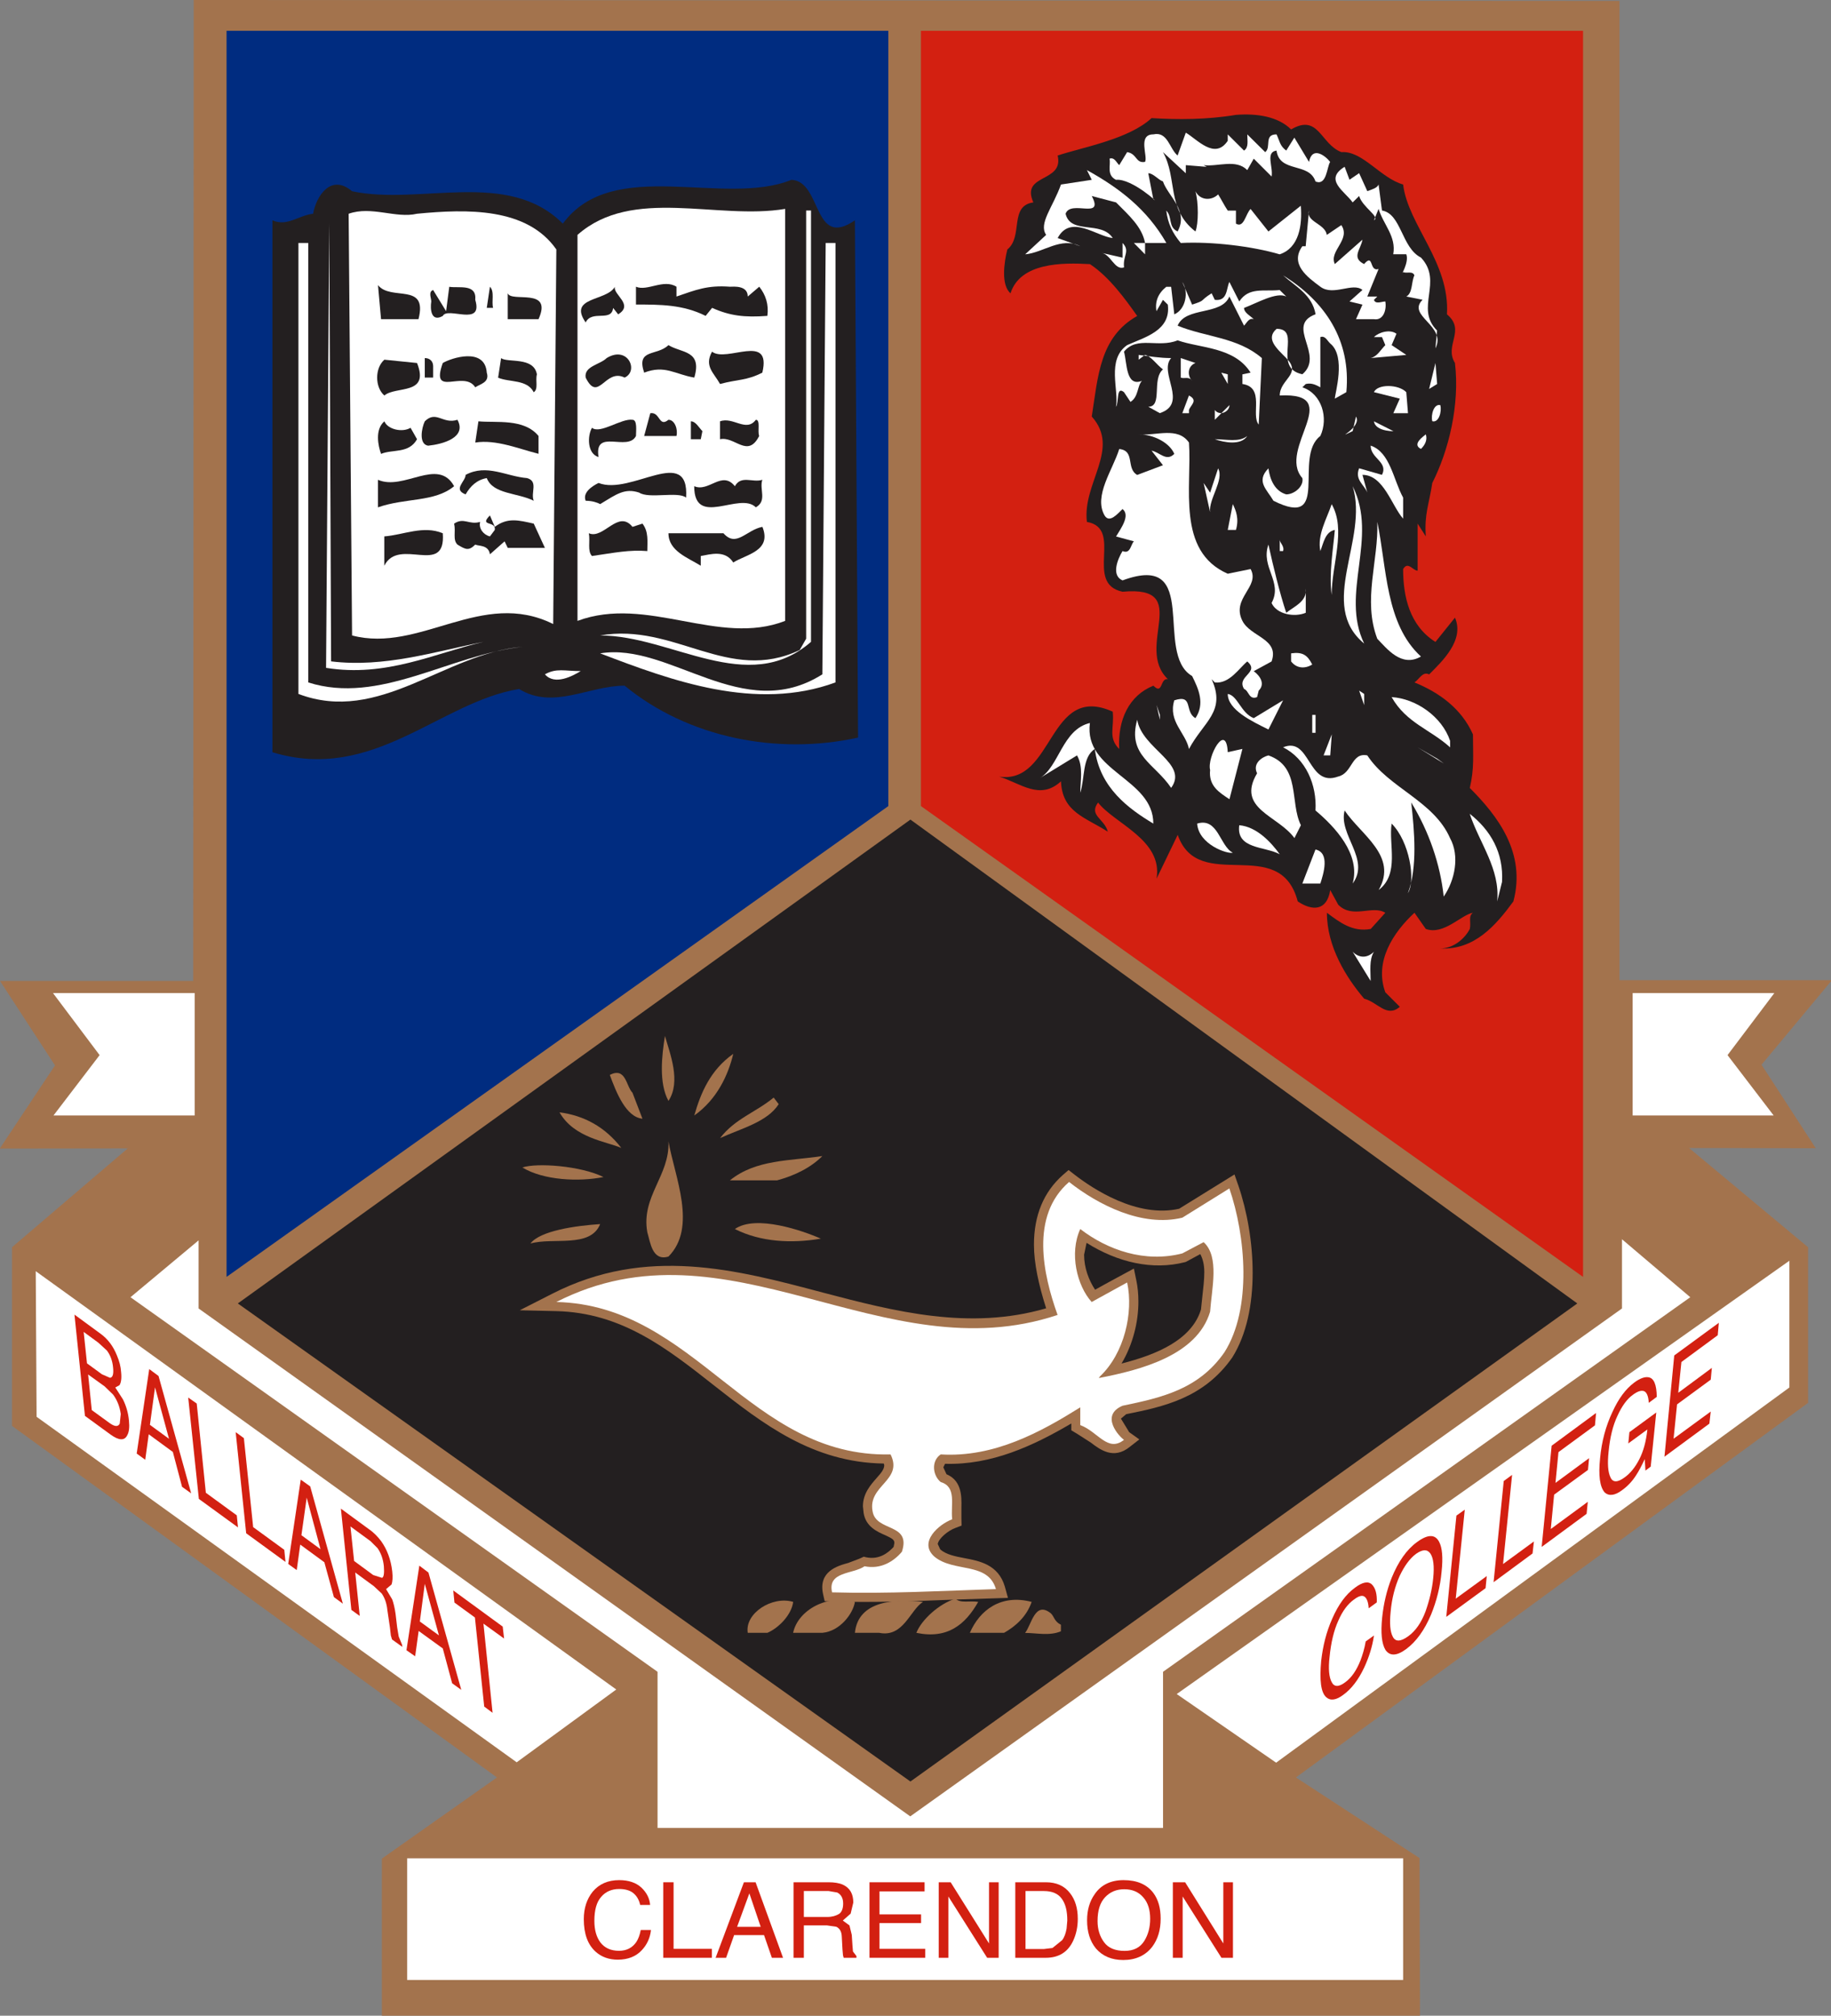 <?xml version="1.0" encoding="UTF-8" standalone="no"?>
<svg
   id="svg8"
   version="1.1"
   viewBox="0 0 7.581 8.347"
   height="8.347mm"
   width="7.581mm"
   xmlns="http://www.w3.org/2000/svg"
   xmlns:svg="http://www.w3.org/2000/svg"
   xmlns:rdf="http://www.w3.org/1999/02/22-rdf-syntax-ns#"
   xmlns:cc="http://creativecommons.org/ns#"
   xmlns:dc="http://purl.org/dc/elements/1.1/">
  <rect x="0" y="0" width="7.581" height="8.347" fill="#808080" stroke="none"/>
  <defs
     id="defs2">
    <clipPath
       clipPathUnits="userSpaceOnUse"
       id="clipPath46">
      <path
         d="m 36,157.89 h 112.74 v 71.717 H 36 Z"
         id="path44" />
    </clipPath>
    <clipPath
       clipPathUnits="userSpaceOnUse"
       id="clipPath632">
      <path
         d="m 39.044,166.112 h 96.653 v 55.272 H 39.044 Z"
         id="path630" />
    </clipPath>
    <clipPath
       clipPathUnits="userSpaceOnUse"
       id="clipPath648">
      <path
         d="m 36,157.89 h 112.74 v 71.717 H 36 Z"
         id="path646" />
    </clipPath>
    <clipPath
       clipPathUnits="userSpaceOnUse"
       id="clipPath950">
      <path
         d="M 0,0 H 1190.551 V 841.89 H 0 Z"
         id="path948" />
    </clipPath>
    <clipPath
       clipPathUnits="userSpaceOnUse"
       id="clipPath958">
      <path
         d="M 636.795,787.823 H 1206.46 V 727.768 H 636.795 Z"
         id="path956" />
    </clipPath>
  </defs>
  <g
     transform="translate(214.653,-220.962)"
     id="layer1">
    <g
       id="g5943">
      <g
         id="g20"
         transform="matrix(0.353,0,0,-0.353,-213.851,220.962)">
        <path
           d="m 0,0 -0.006,-11.507 h -2.266 l 0.645,-0.991 -0.648,-0.976 1.501,0.002 -1.357,-1.159 v -2.096 l 5.688,-4.124 -1.35,-0.952 v -1.857 h 12.176 l -0.005,1.863 -1.45,0.946 6.007,4.394 v 1.826 l -1.396,1.164 1.486,-0.003 -0.636,0.98 0.826,0.992 h -2.492 v 11.487 z"
           style="fill:#a3734d;fill-opacity:1;fill-rule:nonzero;stroke:none"
           id="path22" />
      </g>
      <g
         id="g24"
         transform="matrix(0.353,0,0,-0.353,-210.975,224.3)">
        <path
           d="M 0,0 -7.762,-5.523 V 9.095 H 0 Z"
           style="fill:#002c80;fill-opacity:1;fill-rule:nonzero;stroke:none"
           id="path26" />
      </g>
      <g
         id="g28"
         transform="matrix(0.353,0,0,-0.353,-210.84,224.3)">
        <path
           d="M 0,0 7.766,-5.523 V 9.095 H 0 Z"
           style="fill:#d32011;fill-opacity:1;fill-rule:nonzero;stroke:none"
           id="path30" />
      </g>
      <g
         id="g32"
         transform="matrix(0.353,0,0,-0.353,-209.781,227.977)">
        <path
           d="m 0,0 1.166,-0.805 6.02,4.401 v 1.487 z"
           style="fill:#ffffff;fill-opacity:1;fill-rule:nonzero;stroke:none"
           id="path34" />
      </g>
      <g
         id="g36"
         transform="matrix(0.353,0,0,-0.353,-214.505,226.226)">
        <path
           d="m 0,0 0.01,-1.708 5.631,-4.053 1.168,0.854 z"
           style="fill:#ffffff;fill-opacity:1;fill-rule:nonzero;stroke:none"
           id="path38" />
      </g>
      <g
         id="g40"
         transform="matrix(0.353,0,0,-0.353,-251.128,299.062)">
        <g
           id="g42"
           clip-path="url(#clipPath46)">
          <g
             id="g48"
             transform="translate(118.472,219.728)">
            <path
               d="M 0,0 C 0.324,0.19 0.344,-0.173 0.59,-0.266 0.838,-0.248 1.049,-0.571 1.314,-0.646 1.371,-1.122 1.865,-1.561 1.828,-2.169 2.055,-2.359 1.791,-2.53 1.922,-2.74 1.98,-3.234 1.848,-3.768 1.656,-4.147 1.619,-4.396 1.561,-4.509 1.58,-4.774 l -0.096,0.15 v -0.552 c -0.056,0 -0.113,0.115 -0.17,0.019 0,-0.322 0.075,-0.664 0.379,-0.855 l 0.229,0.285 C 2.037,-5.992 1.77,-6.241 1.619,-6.393 1.543,-6.354 1.504,-6.449 1.447,-6.487 1.732,-6.603 1.998,-6.791 2.133,-7.097 2.133,-7.344 2.15,-7.496 2.096,-7.725 2.418,-8.048 2.76,-8.484 2.607,-9.056 2.398,-9.341 2.15,-9.627 1.75,-9.608 c 0.154,0 0.287,0.115 0.346,0.229 0.017,0.076 -0.02,0.152 0.037,0.19 C 1.998,-9.21 1.791,-9.455 1.58,-9.379 l -0.133,0.19 C 1.199,-9.418 0.973,-9.76 1.105,-10.122 l 0.17,-0.17 c -0.152,-0.134 -0.263,0.057 -0.418,0.095 -0.209,0.246 -0.437,0.608 -0.437,1.008 0.152,-0.114 0.303,-0.229 0.514,-0.19 l 0.171,0.19 C 0.953,-9.095 0.723,-9.265 0.553,-9.095 L 0.459,-8.923 C 0.42,-9.17 0.248,-9.17 0.078,-9.056 c -0.211,0.8 -1.162,0.077 -1.408,0.781 l -0.248,-0.514 c 0.076,0.456 -0.494,0.645 -0.686,0.893 -0.113,-0.152 0.076,-0.19 0.114,-0.342 -0.266,0.171 -0.534,0.228 -0.549,0.591 -0.248,-0.229 -0.477,-0.02 -0.725,0.055 0.647,-0.095 0.572,1.105 1.332,0.762 0.02,-0.191 -0.058,-0.304 0.076,-0.438 -0.019,0.342 0.114,0.628 0.401,0.743 0.113,-0.115 0.076,0.094 0.17,0.076 -0.399,0.38 0.304,1.103 -0.532,1.026 -0.457,0.096 0.018,0.742 -0.418,0.819 -0.056,0.457 0.399,0.855 0.057,1.236 0.074,0.475 0.094,0.932 0.533,1.18 -0.134,0.189 -0.324,0.456 -0.554,0.608 -0.325,0.019 -0.817,0.019 -0.932,-0.342 -0.113,0.096 -0.076,0.361 -0.037,0.514 0.189,0.153 0.018,0.513 0.305,0.552 -0.153,0.342 0.361,0.227 0.285,0.55 0.287,0.096 0.836,0.191 1.101,0.439 C -1.33,0.114 -0.988,0.114 -0.646,0.171 -0.398,0.19 -0.152,0.151 0,0"
               style="fill:#231f20;fill-opacity:1;fill-rule:nonzero;stroke:none"
               id="path50" />
          </g>
          <g
             id="g52"
             transform="translate(117.729,219.595)">
            <path
               d="m 0,0 v 0.075 l 0.191,-0.19 C 0.248,-0.077 0.229,0 0.229,0.075 l 0.21,-0.208 C 0.514,-0.077 0.42,0.075 0.572,0.075 0.609,0 0.609,-0.059 0.686,-0.115 l 0.095,0.152 0.172,-0.285 c 0.037,0.189 0.19,0.075 0.248,0 C 1.162,-0.306 1.162,-0.533 1.029,-0.477 0.953,-0.248 0.609,-0.381 0.572,-0.115 0.439,-0.133 0.535,-0.306 0.514,-0.419 L 0.305,-0.21 0.229,-0.344 c -0.133,0.134 -0.342,0.038 -0.512,0.058 l 0.037,-0.02 -0.246,0.02 v -0.095 l -0.268,0.248 c 0.172,-0.305 0.039,-0.667 0.381,-0.931 0.037,0.092 0.037,0.34 0,0.472 0.057,-0.112 0.19,-0.112 0.266,-0.037 0.037,-0.057 0.074,-0.133 0.113,-0.19 h 0.096 v -0.153 c 0.095,-0.057 0.113,0.116 0.172,0.172 l 0.209,-0.264 0.38,0.302 c 0.018,-0.227 -0.019,-0.494 -0.248,-0.57 -0.322,0.095 -0.798,0.152 -1.16,0.133 -0.095,0.114 -0.152,0.227 -0.17,0.38 0.075,-0.076 0.018,-0.191 0.133,-0.245 0.133,0.245 -0.115,0.416 -0.172,0.587 -0.056,0.019 -0.113,0.096 -0.172,0.096 l 0.059,-0.305 c 0.096,-0.076 -0.248,0.248 -0.438,0.228 -0.115,0.058 -0.058,0.172 -0.076,0.248 0.057,0.02 0.076,-0.038 0.114,-0.076 l 0.093,0.153 c 0.118,-0.019 0.098,-0.134 0.209,-0.115 0.039,0.058 -0.091,0.323 0.098,0.323 0.17,0.038 0.189,-0.17 0.285,-0.248 l 0.096,0.268 C -0.359,0.018 -0.152,-0.229 0,0"
               style="fill:#ffffff;fill-opacity:1;fill-rule:nonzero;stroke:none"
               id="path54" />
          </g>
          <g
             id="g56"
             transform="translate(119.27,219.215)">
            <path
               d="m 0,0 0.096,-0.211 c 0.058,0.021 0.117,0.038 0.132,0.078 l 0.04,-0.305 C 0.496,-0.476 0.496,-0.875 0.725,-0.99 0.992,-1.275 0.648,-1.58 0.914,-1.846 L 0.895,-2.055 c 0.134,0.267 -0.342,0.381 -0.151,0.57 l -0.191,0.038 c 0.076,0.039 0.058,0.172 0.095,0.248 C 0.629,-1.143 0.553,-1.18 0.516,-1.16 0.477,-1.218 0.59,-1.047 0.553,-0.951 H 0.4 c 0.037,0.21 -0.113,0.343 -0.172,0.532 L 0.174,-0.552 C 0.25,-0.514 0.039,-0.4 0,-0.268 L -0.076,-0.343 C -0.17,-0.211 -0.418,-0.077 -0.17,0.075 L -0.113,-0.077 0,0"
               style="fill:#ffffff;fill-opacity:1;fill-rule:nonzero;stroke:none"
               id="path58" />
          </g>
          <g
             id="g60"
             transform="translate(117.009,218.396)">
            <path
               d="M 0,0 H -0.25 V -0.133 L -0.381,0 h 0.131 c -0.035,0.189 -0.189,0.324 -0.34,0.476 l -0.285,0.075 c 0.15,-0.285 -0.248,-0.038 -0.307,-0.208 0.059,-0.248 0.418,-0.077 0.553,-0.285 -0.189,0.019 -0.494,0.285 -0.646,0 l 0.265,-0.096 c -0.226,0.115 -0.435,-0.077 -0.646,-0.095 l 0.246,0.228 c -0.092,0.133 0.078,0.323 0.174,0.591 l 0.361,0.055 -0.057,0.114 C -0.553,0.645 -0.229,0.399 0,0"
               style="fill:#ffffff;fill-opacity:1;fill-rule:nonzero;stroke:none"
               id="path62" />
          </g>
          <g
             id="g64"
             transform="translate(113.356,218.662)">
            <path
               d="m 0,0 0.037,-6.068 c -0.951,-0.21 -1.998,0 -2.738,0.609 -0.42,0 -0.838,-0.286 -1.238,-0.039 C -4.871,-5.65 -5.65,-6.601 -6.832,-6.24 V 0 c 0.172,-0.077 0.305,0.058 0.477,0.077 0.037,0.208 0.21,0.475 0.457,0.264 0.798,-0.17 1.826,0.267 2.472,-0.38 0.59,0.799 1.883,0.191 2.682,0.514 C -0.383,0.457 -0.496,-0.342 0,0"
               style="fill:#231f20;fill-opacity:1;fill-rule:nonzero;stroke:none"
               id="path66" />
          </g>
          <g
             id="g68"
             transform="translate(112.538,213.963)">
            <path
               d="M 0,0 C -0.781,-0.304 -1.617,0.304 -2.436,0 V 4.528 C -1.791,5.099 -0.799,4.699 0,4.833 V 0"
               style="fill:#ffffff;fill-opacity:1;fill-rule:nonzero;stroke:none"
               id="path70" />
          </g>
          <g
             id="g72"
             transform="translate(109.854,218.32)">
            <path
               d="m 0,0 -0.037,-4.394 c -0.838,0.417 -1.561,-0.344 -2.359,-0.134 l -0.04,4.947 c 0.268,0.095 0.553,-0.058 0.801,0 C -1.047,0.476 -0.344,0.494 0,0"
               style="fill:#ffffff;fill-opacity:1;fill-rule:nonzero;stroke:none"
               id="path74" />
          </g>
          <g
             id="g76"
             transform="translate(112.841,213.717)">
            <path
               d="m 0,0 c -0.742,-0.647 -1.635,0.075 -2.473,0.075 0.875,0.153 1.502,-0.57 2.34,-0.171 l 0.076,0.133 V 5.06 H 0 V 0"
               style="fill:#ffffff;fill-opacity:1;fill-rule:nonzero;stroke:none"
               id="path78" />
          </g>
          <g
             id="g80"
             transform="translate(118.891,218.491)">
            <path
               d="M 0,0 0.17,0.115 C 0.285,-0.056 0.021,-0.19 0.094,-0.342 l 0.324,0.286 C 0.398,-0.171 0.285,-0.267 0.437,-0.342 0.553,-0.209 0.494,-0.437 0.607,-0.4 L 0.475,-0.723 H 0.592 L 0.553,-0.762 C 0.57,-0.818 0.646,-0.781 0.686,-0.781 0.703,-0.875 0.666,-1.007 0.553,-0.989 H 0.342 l 0.076,0.171 -0.152,0.037 0.152,0.135 c -0.115,0.094 -0.342,-0.077 -0.494,0.038 -0.153,0.113 -0.361,0.266 -0.211,0.475 h 0.039 l 0.039,0.418 C -0.248,0.152 -0.02,0.133 0,0"
               style="fill:#ffffff;fill-opacity:1;fill-rule:nonzero;stroke:none"
               id="path82" />
          </g>
          <g
             id="g84"
             transform="translate(107.212,213.488)">
            <path
               d="M 0,0 C 0.625,-0.076 1.215,0.114 1.787,0.229 1.215,0.095 0.645,-0.19 -0.059,-0.076 L -0.021,5.136 0,0"
               style="fill:#ffffff;fill-opacity:1;fill-rule:nonzero;stroke:none"
               id="path86" />
          </g>
          <g
             id="g88"
             transform="translate(106.944,213.241)">
            <path
               d="M 0,0 C 0.836,-0.266 1.654,0.323 2.512,0.418 1.598,0.341 0.836,-0.496 -0.115,-0.135 v 5.29 H 0 V 0"
               style="fill:#ffffff;fill-opacity:1;fill-rule:nonzero;stroke:none"
               id="path90" />
          </g>
          <g
             id="g92"
             transform="translate(113.128,213.241)">
            <path
               d="m 0,0 c -0.934,-0.343 -1.922,0.02 -2.76,0.341 0.818,0.135 1.674,-0.837 2.606,-0.246 l 0.039,5.06 H 0 V 0"
               style="fill:#ffffff;fill-opacity:1;fill-rule:nonzero;stroke:none"
               id="path94" />
          </g>
          <g
             id="g96"
             transform="translate(116.513,218.11)">
            <path
               d="m 0,0 c -0.113,-0.039 -0.152,0.153 -0.268,0.171 l 0.25,-0.057 V 0.286 C 0.076,0.19 -0.018,0.135 0,0"
               style="fill:#ffffff;fill-opacity:1;fill-rule:nonzero;stroke:none"
               id="path98" />
          </g>
          <g
             id="g100"
             transform="translate(108.237,217.502)">
            <path
               d="M 0,0 H -0.439 L -0.475,0.4 C -0.324,0.208 0.113,0.438 0,0"
               style="fill:#231f20;fill-opacity:1;fill-rule:nonzero;stroke:none"
               id="path102" />
          </g>
          <g
             id="g104"
             transform="translate(111.263,217.883)">
            <path
               d="M 0,0 V -0.115 C 0.227,-0.038 0.361,0.02 0.627,0 0.666,0 0.836,0.02 0.836,-0.115 L 0.971,0 c 0.076,-0.096 0.113,-0.209 0.095,-0.342 -0.267,-0.02 -0.439,0 -0.648,0.094 L 0.342,-0.342 c -0.266,0.133 -0.531,0.133 -0.817,0.133 V 0 C -0.342,-0.057 -0.152,0.095 0,0"
               style="fill:#231f20;fill-opacity:1;fill-rule:nonzero;stroke:none"
               id="path106" />
          </g>
          <g
             id="g108"
             transform="translate(108.903,217.729)">
            <path
               d="m 0,0 c 0.096,-0.322 -0.324,-0.075 -0.381,-0.189 -0.135,-0.076 -0.15,0.076 -0.135,0.17 0,0.04 -0.037,0.115 0.022,0.134 l 0.152,-0.248 0.037,0.286 C -0.189,0.135 0.018,0.192 0,0"
               style="fill:#231f20;fill-opacity:1;fill-rule:nonzero;stroke:none"
               id="path110" />
          </g>
          <g
             id="g112"
             transform="translate(109.112,217.635)">
            <path
               d="m 0,0 h -0.074 l 0.037,0.248 C 0.02,0.191 -0.02,0.076 0,0"
               style="fill:#231f20;fill-opacity:1;fill-rule:nonzero;stroke:none"
               id="path114" />
          </g>
          <g
             id="g116"
             transform="translate(110.579,217.559)">
            <path
               d="m 0,0 -0.059,0.075 c -0.019,-0.17 -0.248,-0.018 -0.322,-0.17 -0.211,0.303 0.246,0.246 0.342,0.418 C -0.059,0.228 0.187,0.114 0,0"
               style="fill:#231f20;fill-opacity:1;fill-rule:nonzero;stroke:none"
               id="path118" />
          </g>
          <g
             id="g120"
             transform="translate(109.645,217.502)">
            <path
               d="M 0,0 H -0.361 V 0.305 C -0.324,0.19 0.172,0.381 0,0"
               style="fill:#231f20;fill-opacity:1;fill-rule:nonzero;stroke:none"
               id="path122" />
          </g>
          <g
             id="g124"
             transform="translate(119.651,217.198)">
            <path
               d="m 0,0 0.172,-0.115 -0.418,-0.037 c 0.078,0.019 0.115,0.094 0.172,0.152 l -0.039,0.094 h -0.094 c 0.055,0.057 0.189,0.096 0.264,0.039 L 0,0"
               style="fill:#ffffff;fill-opacity:1;fill-rule:nonzero;stroke:none"
               id="path126" />
          </g>
          <g
             id="g128"
             transform="translate(111.472,216.817)">
            <path
               d="m 0,0 c -0.229,0.039 -0.344,0.152 -0.588,0.058 -0.096,0.285 0.15,0.191 0.285,0.323 C -0.152,0.286 0.096,0.324 0,0"
               style="fill:#231f20;fill-opacity:1;fill-rule:nonzero;stroke:none"
               id="path130" />
          </g>
          <g
             id="g132"
             transform="translate(112.27,216.875)">
            <path
               d="M 0,0 C -0.189,-0.096 -0.285,-0.076 -0.496,-0.133 -0.57,0 -0.684,0.076 -0.59,0.246 -0.42,0.113 0.113,0.475 0,0"
               style="fill:#231f20;fill-opacity:1;fill-rule:nonzero;stroke:none"
               id="path134" />
          </g>
          <g
             id="g136"
             transform="translate(110.655,216.817)">
            <path
               d="m 0,0 c -0.23,0.114 -0.307,-0.304 -0.457,0 -0.022,0.134 0.17,0.152 0.246,0.229 C 0.037,0.381 0.17,0.077 0,0"
               style="fill:#231f20;fill-opacity:1;fill-rule:nonzero;stroke:none"
               id="path138" />
          </g>
          <g
             id="g140"
             transform="translate(108.409,216.951)">
            <path
               d="M 0,0 V -0.134 H -0.098 V 0.095 C -0.037,0.095 0,0.055 0,0"
               style="fill:#231f20;fill-opacity:1;fill-rule:nonzero;stroke:none"
               id="path142" />
          </g>
          <g
             id="g144"
             transform="translate(109.038,216.875)">
            <path
               d="M 0,0 C 0.037,-0.115 -0.078,-0.133 -0.135,-0.172 -0.268,0.038 -0.666,-0.305 -0.516,0.113 -0.42,0.171 -0.021,0.304 0,0"
               style="fill:#231f20;fill-opacity:1;fill-rule:nonzero;stroke:none"
               id="path146" />
          </g>
          <g
             id="g148"
             transform="translate(109.626,216.855)">
            <path
               d="m 0,0 c -0.02,-0.076 0.02,-0.171 -0.037,-0.21 -0.078,0.154 -0.287,0.114 -0.418,0.171 L -0.42,0.19 C -0.342,0.133 -0.037,0.21 0,0"
               style="fill:#231f20;fill-opacity:1;fill-rule:nonzero;stroke:none"
               id="path150" />
          </g>
          <g
             id="g152"
             transform="translate(108.22,216.988)">
            <path
               d="m 0,0 c 0.152,-0.381 -0.248,-0.266 -0.383,-0.381 -0.113,0.096 -0.113,0.323 0,0.42 L 0,0"
               style="fill:#231f20;fill-opacity:1;fill-rule:nonzero;stroke:none"
               id="path154" />
          </g>
          <g
             id="g156"
             transform="translate(120.091,216.684)">
            <path
               d="M 0,0 0.074,0.304 0.094,0.058 Z"
               style="fill:#ffffff;fill-opacity:1;fill-rule:nonzero;stroke:none"
               id="path158" />
          </g>
          <g
             id="g160"
             transform="translate(119.823,216.646)">
            <path
               d="M 0,0 0.02,-0.247 H -0.152 L -0.076,-0.076 -0.379,0 C -0.34,0.096 -0.094,0.096 0,0"
               style="fill:#ffffff;fill-opacity:1;fill-rule:nonzero;stroke:none"
               id="path162" />
          </g>
          <g
             id="g164"
             transform="translate(120.222,216.494)">
            <path
               d="M 0,0 C 0.02,-0.076 -0.018,-0.21 -0.094,-0.189 -0.113,-0.116 -0.076,0.019 0,0"
               style="fill:#ffffff;fill-opacity:1;fill-rule:nonzero;stroke:none"
               id="path166" />
          </g>
          <g
             id="g168"
             transform="translate(111.169,216.322)">
            <path
               d="m 0,0 c 0.074,0 0.113,-0.113 0.094,-0.19 h -0.379 l 0.072,0.267 C -0.096,0.096 -0.115,-0.094 0,0"
               style="fill:#231f20;fill-opacity:1;fill-rule:nonzero;stroke:none"
               id="path170" />
          </g>
          <g
             id="g172"
             transform="translate(108.694,216.322)">
            <path
               d="m 0,0 c 0.113,-0.209 -0.172,-0.286 -0.344,-0.304 -0.113,0.018 -0.076,0.21 -0.039,0.286 C -0.248,0.115 -0.172,-0.056 0,0"
               style="fill:#231f20;fill-opacity:1;fill-rule:nonzero;stroke:none"
               id="path174" />
          </g>
          <g
             id="g176"
             transform="translate(110.788,216.132)">
            <path
               d="M 0,0 C -0.096,-0.189 -0.494,0.096 -0.439,-0.247 -0.572,-0.209 -0.572,0 -0.516,0.096 -0.42,0.019 -0.172,0.209 -0.041,0.19 0.018,0.19 0,0.057 0,0"
               style="fill:#231f20;fill-opacity:1;fill-rule:nonzero;stroke:none"
               id="path178" />
          </g>
          <g
             id="g180"
             transform="translate(112.233,216.132)">
            <path
               d="m 0,0 c -0.135,-0.266 -0.285,0 -0.459,-0.038 v 0.21 C -0.305,0.229 -0.152,0.039 -0.039,0.19 0.018,0.19 -0.022,0.057 0,0"
               style="fill:#231f20;fill-opacity:1;fill-rule:nonzero;stroke:none"
               id="path182" />
          </g>
          <g
             id="g184"
             transform="translate(108.144,216.228)">
            <path
               d="M 0,0 0.076,-0.134 C -0.02,-0.306 -0.211,-0.249 -0.346,-0.306 -0.381,-0.21 -0.42,-0.02 -0.307,0.076 -0.268,-0.02 -0.096,-0.058 0,0"
               style="fill:#231f20;fill-opacity:1;fill-rule:nonzero;stroke:none"
               id="path186" />
          </g>
          <g
             id="g188"
             transform="translate(109.645,216.132)">
            <path
               d="m 0,0 v -0.209 c -0.229,0.057 -0.496,0.171 -0.742,0.132 l 0.037,0.249 C -0.496,0.152 -0.172,0.209 0,0"
               style="fill:#231f20;fill-opacity:1;fill-rule:nonzero;stroke:none"
               id="path190" />
          </g>
          <g
             id="g192"
             transform="translate(111.567,216.189)">
            <path
               d="m 0,0 -0.019,-0.095 h -0.116 v 0.21 C -0.078,0.115 -0.039,0.039 0,0"
               style="fill:#231f20;fill-opacity:1;fill-rule:nonzero;stroke:none"
               id="path194" />
          </g>
          <g
             id="g196"
             transform="translate(119.671,216.189)">
            <path
               d="M 0,0 C 0.059,0 -0.209,-0.019 -0.227,0.115 L 0,0"
               style="fill:#ffffff;fill-opacity:1;fill-rule:nonzero;stroke:none"
               id="path198" />
          </g>
          <g
             id="g200"
             transform="translate(120.052,216.151)">
            <path
               d="M 0,0 C 0.018,-0.057 0,-0.115 -0.057,-0.171 -0.17,-0.115 -0.02,-0.019 0,0"
               style="fill:#ffffff;fill-opacity:1;fill-rule:nonzero;stroke:none"
               id="path202" />
          </g>
          <g
             id="g204"
             transform="translate(109.589,215.372)">
            <path
               d="m 0,0 c -0.191,0.096 -0.477,0.075 -0.551,0.266 -0.117,-0.02 -0.193,-0.095 -0.248,-0.191 -0.154,0.058 0,0.152 0,0.229 0.248,0.133 0.477,-0.019 0.721,-0.038 C 0.057,0.227 -0.039,0.096 0,0"
               style="fill:#231f20;fill-opacity:1;fill-rule:nonzero;stroke:none"
               id="path206" />
          </g>
          <g
             id="g208"
             transform="translate(111.376,215.409)">
            <path
               d="m 0,0 c -0.094,0.077 -0.437,-0.018 -0.551,0.059 -0.17,0.056 -0.267,-0.02 -0.457,-0.135 -0.037,0.02 -0.096,0.039 -0.17,0.039 -0.039,0.096 0.074,0.171 0.151,0.209 C -0.646,0.021 0.039,0.627 0,0"
               style="fill:#231f20;fill-opacity:1;fill-rule:nonzero;stroke:none"
               id="path210" />
          </g>
          <g
             id="g212"
             transform="translate(108.655,215.543)">
            <path
               d="M 0,0 C -0.229,-0.19 -0.568,-0.134 -0.893,-0.248 V 0.075 C -0.59,-0.058 -0.189,0.343 0,0"
               style="fill:#231f20;fill-opacity:1;fill-rule:nonzero;stroke:none"
               id="path214" />
          </g>
          <g
             id="g216"
             transform="translate(112.27,215.618)">
            <path
               d="m 0,0 c -0.037,-0.113 0.059,-0.246 -0.076,-0.323 -0.19,0.19 -0.723,-0.248 -0.723,0.248 0.172,-0.075 0.324,0.19 0.477,0 C -0.248,0.058 -0.113,-0.037 0,0"
               style="fill:#231f20;fill-opacity:1;fill-rule:nonzero;stroke:none"
               id="path218" />
          </g>
          <g
             id="g220"
             transform="translate(109.132,215.066)">
            <path
               d="M 0,0 C 0.152,0.115 0.285,0.076 0.457,0.038 L 0.588,-0.247 H 0.152 L 0.115,-0.17 -0.057,-0.322 c -0.017,0.114 -0.134,0.094 -0.172,0.114 -0.076,-0.076 -0.113,-0.059 -0.209,0 -0.058,0.057 -0.017,0.151 -0.039,0.246 0.116,0.077 0.172,-0.018 0.305,0.02 -0.019,-0.077 0.039,-0.152 0.115,-0.17 L 0,-0.036 C 0.018,0.076 -0.191,0 -0.057,0.134 L 0,0"
               style="fill:#231f20;fill-opacity:1;fill-rule:nonzero;stroke:none"
               id="path222" />
          </g>
          <g
             id="g224"
             transform="translate(110.864,215.104)">
            <path
               d="m 0,0 c 0.074,-0.095 0.057,-0.208 0.057,-0.322 -0.209,0.017 -0.381,-0.019 -0.649,-0.058 -0.056,0.058 -0.019,0.172 -0.037,0.267 0.172,-0.076 0.344,0.284 0.512,0.075 L 0,0"
               style="fill:#231f20;fill-opacity:1;fill-rule:nonzero;stroke:none"
               id="path226" />
          </g>
          <g
             id="g228"
             transform="translate(111.929,214.648)">
            <path
               d="M 0,0 C -0.096,0.151 -0.268,0.096 -0.381,0.076 V -0.038 C -0.533,0.057 -0.76,0.134 -0.76,0.343 h 0.645 C 0.037,0.171 0.152,0.382 0.342,0.418 0.455,0.134 0.152,0.096 0,0"
               style="fill:#231f20;fill-opacity:1;fill-rule:nonzero;stroke:none"
               id="path230" />
          </g>
          <g
             id="g232"
             transform="translate(108.522,214.991)">
            <path
               d="m 0,0 c 0.039,-0.514 -0.514,-0.037 -0.686,-0.381 v 0.344 C -0.457,-0.019 -0.229,0.095 0,0"
               style="fill:#231f20;fill-opacity:1;fill-rule:nonzero;stroke:none"
               id="path234" />
          </g>
          <g
             id="g236"
             transform="translate(110.14,213.374)">
            <path
               d="M 0,0 C -0.096,-0.058 -0.305,-0.171 -0.42,-0.038 -0.285,0.038 -0.189,0 0,0"
               style="fill:#ffffff;fill-opacity:1;fill-rule:nonzero;stroke:none"
               id="path238" />
          </g>
          <path
             d="m 118.72,212.86 h 0.039 v -0.21 h -0.039 z"
             style="fill:#ffffff;fill-opacity:1;fill-rule:nonzero;stroke:none"
             id="path240" />
          <g
             id="g242"
             transform="translate(118.853,212.385)">
            <path
               d="M 0,0 0.096,0.247 0.078,0 Z"
               style="fill:#ffffff;fill-opacity:1;fill-rule:nonzero;stroke:none"
               id="path244" />
          </g>
          <g
             id="g246"
             transform="translate(119.12,216.646)">
            <path
               d="m 0,0 -0.135,-0.076 c 0,0.057 0.135,0.495 -0.054,0.647 -0.039,0.037 -0.059,0.095 -0.116,0.075 V 0.057 C -0.344,0.077 -0.4,0.114 -0.476,0.096 l -0.04,-0.039 c 0.229,-0.076 0.309,-0.361 0.211,-0.571 -0.324,-0.246 0.133,-1.102 -0.55,-0.76 -0.077,0.133 -0.209,0.227 -0.059,0.38 0.018,-0.134 0.076,-0.267 0.209,-0.305 0.096,0 0.209,0.096 0.189,0.191 C -0.818,-0.666 0,0 -0.781,-0.039 c 0,0.192 0.265,0.249 0.076,0.439 -0.113,0.114 -0.246,0.228 -0.113,0.343 0.302,0 -0.059,-0.458 0.302,-0.533 0.268,0.227 -0.207,0.571 0.155,0.704 C -0.4,1.141 -0.592,1.237 -0.742,1.37 -0.248,1.064 0.057,0.608 0,0"
               style="fill:#ffffff;fill-opacity:1;fill-rule:nonzero;stroke:none"
               id="path248" />
          </g>
          <g
             id="g250"
             transform="translate(117.311,217.673)">
            <path
               d="M 0,0 C 0.172,0.056 0.076,0.037 0.229,0.133 L 0.266,0.056 C 0.418,0.037 0.4,0.191 0.437,0.266 L 0.553,0.037 C 0.666,0.209 0.838,0.152 1.027,0.171 L 1.104,0.095 C 0.99,0.152 0.762,0.019 0.609,-0.039 0.609,-0.096 0.686,-0.133 0.723,-0.171 0.666,-0.153 0.646,-0.208 0.609,-0.247 L 0.437,0.095 C 0.342,-0.133 -0.074,-0.019 -0.17,-0.247 0.152,-0.381 0.533,-0.381 0.818,-0.627 L 0.781,-1.407 C 0.686,-1.295 0.857,-0.97 0.59,-0.931 v 0.113 l 0.096,0.02 c -0.19,0.303 -0.59,0.285 -0.856,0.379 -0.228,-0.094 -0.475,0.057 -0.629,-0.133 0.037,-0.133 0.02,-0.418 0.211,-0.342 -0.057,-0.057 -0.039,-0.189 -0.135,-0.247 l -0.076,0.114 c -0.094,0.076 -0.056,-0.114 -0.094,-0.172 0.038,0.191 -0.115,0.553 0.131,0.724 0.209,0.094 0.516,0.171 0.477,0.475 l -0.057,0.056 -0.076,-0.133 c -0.02,0.114 0.02,0.21 0.115,0.286 h 0.057 l 0.037,-0.323 c 0.135,0.057 0.172,0.266 0.094,0.38 L 0,0"
               style="fill:#ffffff;fill-opacity:1;fill-rule:nonzero;stroke:none"
               id="path252" />
          </g>
          <g
             id="g254"
             transform="translate(117.065,217.046)">
            <path
               d="m 0,0 c -0.152,-0.171 0.209,-0.533 -0.133,-0.646 l -0.135,0.075 c 0.172,0 0.037,0.324 0.172,0.438 -0.076,0.056 -0.135,0.153 -0.211,0.17 L -0.381,-0.019 V 0.037 C -0.246,0.02 -0.133,0 0,0"
               style="fill:#ffffff;fill-opacity:1;fill-rule:nonzero;stroke:none"
               id="path256" />
          </g>
          <g
             id="g258"
             transform="translate(117.35,216.988)">
            <path
               d="m 0,0 c -0.096,-0.037 -0.096,-0.152 -0.039,-0.209 -0.037,0.057 -0.094,0.02 -0.133,0.038 V 0.058 L 0,0"
               style="fill:#ffffff;fill-opacity:1;fill-rule:nonzero;stroke:none"
               id="path260" />
          </g>
          <g
             id="g262"
             transform="translate(117.729,216.855)">
            <path
               d="M 0,0 V -0.113 L -0.076,0.02 Z"
               style="fill:#ffffff;fill-opacity:1;fill-rule:nonzero;stroke:none"
               id="path264" />
          </g>
          <g
             id="g266"
             transform="translate(117.274,216.437)">
            <path
               d="M 0,0 V -0.038 H -0.078 L 0,0.17 C 0.113,0.112 0.018,0.057 0,0"
               style="fill:#ffffff;fill-opacity:1;fill-rule:nonzero;stroke:none"
               id="path268" />
          </g>
          <g
             id="g270"
             transform="translate(117.577,216.437)">
            <path
               d="M 0,0 C 0.059,-0.077 0.172,-0.02 0.172,0.057 L 0,-0.115 V 0"
               style="fill:#ffffff;fill-opacity:1;fill-rule:nonzero;stroke:none"
               id="path272" />
          </g>
          <g
             id="g274"
             transform="translate(119.194,216.189)">
            <path
               d="M 0,0 C -0.246,-0.115 0.115,0.039 0.039,0.171 L 0,0"
               style="fill:#ffffff;fill-opacity:1;fill-rule:nonzero;stroke:none"
               id="path276" />
          </g>
          <g
             id="g278"
             transform="translate(117.274,216.055)">
            <path
               d="m 0,0 c 0.037,-0.513 -0.152,-1.273 0.455,-1.539 l 0.268,0.055 C 0.838,-1.692 0.492,-1.825 0.627,-2.092 0.723,-2.281 1.064,-2.302 0.969,-2.568 L 0.76,-2.682 C 0.838,-2.739 0.895,-2.834 0.818,-2.91 L 0.799,-2.986 C 0.703,-3.024 0.703,-2.91 0.647,-2.891 0.551,-2.739 0.838,-2.7 0.684,-2.568 0.59,-2.644 0.475,-2.834 0.303,-2.814 L 0.266,-2.776 C 0.438,-3.157 0.172,-3.272 0,-3.595 c -0.037,0.19 -0.248,0.323 -0.172,0.571 0.229,0.075 0.115,-0.133 0.248,-0.209 0.114,0.17 0.037,0.342 -0.039,0.494 -0.455,0.266 0.115,1.466 -0.816,1.122 -0.135,0.057 -0.059,0.248 0,0.344 0.094,-0.039 0.094,0.075 0.133,0.114 l -0.209,0.057 c 0.056,0.094 0.17,0.247 0.076,0.322 -0.059,-0.056 -0.153,-0.171 -0.211,-0.075 -0.131,0.229 0.096,0.533 0.172,0.779 0.191,-0.019 0.076,-0.227 0.211,-0.304 l 0.302,0.114 -0.134,0.171 c 0.097,-0.018 0.173,-0.133 0.267,-0.038 C -0.228,0 -0.418,0.096 -0.59,0.096 -0.381,0.077 -0.133,0.19 0,0"
               style="fill:#ffffff;fill-opacity:1;fill-rule:nonzero;stroke:none"
               id="path280" />
          </g>
          <g
             id="g282"
             transform="translate(117.958,216.132)">
            <path
               d="M 0,0 C -0.074,-0.114 -0.268,-0.077 -0.381,-0.038 -0.246,-0.038 -0.094,-0.077 0,0"
               style="fill:#ffffff;fill-opacity:1;fill-rule:nonzero;stroke:none"
               id="path284" />
          </g>
          <g
             id="g286"
             transform="translate(119.786,215.409)">
            <path
               d="m 0,0 v -0.247 c -0.135,0.152 -0.229,0.514 -0.477,0.514 L -0.42,0.059 c -0.037,0.094 -0.15,0.15 -0.096,0.285 L -0.248,0.267 C -0.172,0.419 -0.381,0.458 -0.381,0.61 -0.152,0.534 -0.115,0.209 0,0"
               style="fill:#ffffff;fill-opacity:1;fill-rule:nonzero;stroke:none"
               id="path288" />
          </g>
          <g
             id="g290"
             transform="translate(117.522,215.238)">
            <path
               d="M 0,0 -0.076,0.343 0,0.229 0.094,0.514 C 0.168,0.38 -0.02,0.152 0,0"
               style="fill:#ffffff;fill-opacity:1;fill-rule:nonzero;stroke:none"
               id="path292" />
          </g>
          <g
             id="g294"
             transform="translate(119.329,213.697)">
            <path
               d="M 0,0 C -0.553,0.456 0.057,1.218 -0.135,1.846 0.17,1.237 -0.285,0.589 0,0"
               style="fill:#ffffff;fill-opacity:1;fill-rule:nonzero;stroke:none"
               id="path296" />
          </g>
          <g
             id="g298"
             transform="translate(117.825,215.03)">
            <path
               d="m 0,0 h -0.096 l 0.059,0.303 C 0,0.228 0.039,0.132 0,0"
               style="fill:#ffffff;fill-opacity:1;fill-rule:nonzero;stroke:none"
               id="path300" />
          </g>
          <g
             id="g302"
             transform="translate(118.948,214.267)">
            <path
               d="M 0,0 C -0.035,0.249 0.02,0.552 0.037,0.763 -0.076,0.742 -0.096,0.609 -0.133,0.515 -0.172,0.705 -0.057,0.895 0,1.065 0.172,0.763 0,0.361 0,0"
               style="fill:#ffffff;fill-opacity:1;fill-rule:nonzero;stroke:none"
               id="path304" />
          </g>
          <g
             id="g306"
             transform="translate(119.995,213.545)">
            <path
               d="m 0,0 c -0.229,-0.133 -0.4,0.094 -0.512,0.208 -0.174,0.457 0.016,0.914 0,1.371 C -0.4,1.045 -0.418,0.381 0,0"
               style="fill:#ffffff;fill-opacity:1;fill-rule:nonzero;stroke:none"
               id="path308" />
          </g>
          <g
             id="g310"
             transform="translate(118.378,214.782)">
            <path
               d="M 0,0 H -0.039 V 0.133 C -0.039,0.095 0.019,0.057 0,0"
               style="fill:#ffffff;fill-opacity:1;fill-rule:nonzero;stroke:none"
               id="path312" />
          </g>
          <g
             id="g314"
             transform="translate(118.415,214.058)">
            <path
               d="M 0,0 C 0.096,0.077 0.248,0.134 0.229,0.286 V 0 C 0.096,-0.056 -0.113,-0.018 -0.172,0.115 -0.037,0.363 -0.303,0.533 -0.209,0.8 -0.15,0.533 -0.076,0.229 0,0"
               style="fill:#ffffff;fill-opacity:1;fill-rule:nonzero;stroke:none"
               id="path316" />
          </g>
          <g
             id="g318"
             transform="translate(118.72,213.451)">
            <path
               d="M 0,0 C -0.096,-0.058 -0.191,-0.039 -0.248,0.037 V 0.131 C -0.115,0.15 -0.057,0.113 0,0"
               style="fill:#ffffff;fill-opacity:1;fill-rule:nonzero;stroke:none"
               id="path320" />
          </g>
          <g
             id="g322"
             transform="translate(119.329,212.975)">
            <path
               d="M 0,0 -0.059,0.17 0,0.131 Z"
               style="fill:#ffffff;fill-opacity:1;fill-rule:nonzero;stroke:none"
               id="path324" />
          </g>
          <g
             id="g326"
             transform="translate(118.034,212.822)">
            <path
               d="M 0,0 0.344,0.209 0.172,-0.133 C -0.018,-0.039 -0.305,0.096 -0.305,0.284 -0.189,0.267 -0.15,0.058 0,0"
               style="fill:#ffffff;fill-opacity:1;fill-rule:nonzero;stroke:none"
               id="path328" />
          </g>
          <g
             id="g330"
             transform="translate(120.337,212.556)">
            <path
               d="M 0,0 V -0.077 C -0.229,0.133 -0.514,0.208 -0.686,0.513 -0.4,0.495 -0.096,0.285 0,0"
               style="fill:#ffffff;fill-opacity:1;fill-rule:nonzero;stroke:none"
               id="path332" />
          </g>
          <g
             id="g334"
             transform="translate(116.933,212.803)">
            <path
               d="M 0,0 -0.039,0.173 0,0.058 Z"
               style="fill:#ffffff;fill-opacity:1;fill-rule:nonzero;stroke:none"
               id="path336" />
          </g>
          <g
             id="g338"
             transform="translate(117.065,212.004)">
            <path
               d="M 0,0 C -0.192,0.286 -0.516,0.381 -0.398,0.799 -0.342,0.457 0.209,0.286 0,0"
               style="fill:#ffffff;fill-opacity:1;fill-rule:nonzero;stroke:none"
               id="path340" />
          </g>
          <g
             id="g342"
             transform="translate(116.856,211.585)">
            <path
               d="m 0,0 c -0.287,0.173 -0.629,0.419 -0.686,0.875 -0.15,-0.094 -0.115,-0.342 -0.171,-0.513 0,0.134 0.039,0.305 -0.038,0.438 L -1.332,0.533 C -1.105,0.667 -1.068,1.104 -0.744,1.18 -0.818,0.609 0,0.533 0,0"
               style="fill:#ffffff;fill-opacity:1;fill-rule:nonzero;stroke:none"
               id="path344" />
          </g>
          <g
             id="g346"
             transform="translate(117.729,212.423)">
            <path
               d="M 0,0 0.172,0.038 0.02,-0.552 C -0.094,-0.476 -0.227,-0.4 -0.207,-0.209 -0.246,-0.057 -0.018,0.361 0,0"
               style="fill:#ffffff;fill-opacity:1;fill-rule:nonzero;stroke:none"
               id="path348" />
          </g>
          <g
             id="g350"
             transform="translate(119.024,212.137)">
            <path
               d="M 0,0 C 0.17,0.039 0.152,0.286 0.342,0.248 0.59,-0.133 1.121,-0.285 1.312,-0.722 1.428,-0.932 1.369,-1.218 1.238,-1.408 1.197,-1.027 1.066,-0.646 0.857,-0.304 0.895,-0.646 0.932,-1.065 0.818,-1.368 0.912,-1.218 0.836,-0.76 0.627,-0.552 0.59,-0.799 0.723,-1.141 0.475,-1.331 0.705,-0.932 0.266,-0.684 0.076,-0.398 0,-0.684 0.381,-0.97 0.17,-1.255 c 0.096,0.343 -0.209,0.666 -0.436,0.857 0.018,0.302 -0.115,0.608 -0.38,0.741 C -0.322,0.476 -0.361,-0.133 0,0"
               style="fill:#ffffff;fill-opacity:1;fill-rule:nonzero;stroke:none"
               id="path352" />
          </g>
          <g
             id="g354"
             transform="translate(120.263,212.29)">
            <path
               d="M 0,0 -0.307,0.189 -0.078,0.057 Z"
               style="fill:#ffffff;fill-opacity:1;fill-rule:nonzero;stroke:none"
               id="path356" />
          </g>
          <g
             id="g358"
             transform="translate(118.587,211.566)">
            <path
               d="M 0,0 -0.076,-0.151 C -0.267,0.115 -0.762,0.192 -0.514,0.609 -0.57,0.724 -0.457,0.8 -0.381,0.819 0,0.686 -0.133,0.267 0,0"
               style="fill:#ffffff;fill-opacity:1;fill-rule:nonzero;stroke:none"
               id="path360" />
          </g>
          <g
             id="g362"
             transform="translate(120.946,210.901)">
            <path
               d="M 0,0 -0.057,-0.229 C -0.019,0.15 -0.266,0.456 -0.379,0.799 -0.135,0.608 0.02,0.343 0,0"
               style="fill:#ffffff;fill-opacity:1;fill-rule:nonzero;stroke:none"
               id="path364" />
          </g>
          <g
             id="g366"
             transform="translate(117.788,211.244)">
            <path
               d="M 0,0 C -0.059,-0.02 -0.4,0.094 -0.418,0.341 -0.172,0.417 -0.152,0.075 0,0"
               style="fill:#ffffff;fill-opacity:1;fill-rule:nonzero;stroke:none"
               id="path368" />
          </g>
          <g
             id="g370"
             transform="translate(118.339,211.225)">
            <path
               d="M 0,0 C -0.17,0.095 -0.514,0.057 -0.475,0.341 -0.266,0.323 -0.096,0.133 0,0"
               style="fill:#ffffff;fill-opacity:1;fill-rule:nonzero;stroke:none"
               id="path372" />
          </g>
          <g
             id="g374"
             transform="translate(118.815,210.882)">
            <path
               d="m 0,0 h -0.211 l 0.154,0.399 C 0.115,0.362 0.037,0.114 0,0"
               style="fill:#ffffff;fill-opacity:1;fill-rule:nonzero;stroke:none"
               id="path376" />
          </g>
          <g
             id="g378"
             transform="translate(119.444,210.082)">
            <path
               d="M 0,0 C -0.059,-0.095 -0.039,-0.228 -0.039,-0.343 L -0.25,0 C -0.174,-0.077 -0.078,-0.077 0,0"
               style="fill:#ffffff;fill-opacity:1;fill-rule:nonzero;stroke:none"
               id="path380" />
          </g>
          <g
             id="g382"
             transform="translate(119.786,198.02)">
            <path
               d="M 0,0 H -11.682 V 1.427 H 0 V 0.018"
               style="fill:#ffffff;fill-opacity:1;fill-rule:nonzero;stroke:none"
               id="path384" />
          </g>
          <g
             id="g386"
             transform="translate(110.28,199.055)">
            <path
               d="m 0,0 c -0.068,-0.085 -0.104,-0.192 -0.104,-0.322 0,-0.173 0.047,-0.299 0.139,-0.382 0.07,-0.062 0.156,-0.093 0.26,-0.093 0.119,0 0.215,0.038 0.283,0.113 0.059,0.063 0.096,0.142 0.106,0.235 H 0.564 C 0.553,-0.507 0.535,-0.555 0.512,-0.59 0.465,-0.658 0.398,-0.693 0.309,-0.693 c -0.096,0 -0.168,0.033 -0.219,0.099 -0.047,0.064 -0.07,0.148 -0.07,0.252 0,0.126 0.025,0.22 0.08,0.282 0.052,0.061 0.123,0.092 0.211,0.092 0.072,0 0.129,-0.017 0.168,-0.05 0.039,-0.033 0.066,-0.079 0.078,-0.137 H 0.674 C 0.668,-0.08 0.635,-0.012 0.572,0.048 0.51,0.106 0.422,0.136 0.311,0.136 0.18,0.136 0.076,0.091 0,0"
               style="fill:#d32011;fill-opacity:1;fill-rule:nonzero;stroke:none"
               id="path388" />
          </g>
          <g
             id="g390"
             transform="translate(111.108,198.28)">
            <path
               d="M 0,0 V 0.886 H 0.121 V 0.105 H 0.57 V 0 Z"
               style="fill:#d32011;fill-opacity:1;fill-rule:nonzero;stroke:none"
               id="path392" />
          </g>
          <g
             id="g394"
             transform="translate(111.845,198.28)">
            <path
               d="M 0,0 0.094,0.266 H 0.445 L 0.537,0 H 0.668 L 0.346,0.886 H 0.209 L -0.123,0 Z M 0.273,0.756 0.406,0.363 H 0.129 Z"
               style="fill:#d32011;fill-opacity:1;fill-rule:nonzero;stroke:none"
               id="path396" />
          </g>
          <g
             id="g398"
             transform="translate(112.757,198.28)">
            <path
               d="M 0,0 V 0.38 H 0.271 L 0.381,0.364 C 0.422,0.344 0.443,0.306 0.445,0.247 L 0.453,0.099 0.459,0.03 0.467,0 h 0.15 V 0.02 L 0.576,0.074 0.57,0.148 0.562,0.269 0.535,0.38 0.457,0.437 0.549,0.518 0.58,0.648 C 0.58,0.75 0.541,0.819 0.457,0.858 0.414,0.877 0.357,0.886 0.291,0.886 H -0.121 V 0 H 0 m 0,0.783 h 0.291 l 0.1,-0.017 C 0.437,0.743 0.461,0.699 0.461,0.637 0.461,0.578 0.445,0.536 0.412,0.514 0.377,0.493 0.332,0.479 0.275,0.479 H 0 Z"
               style="fill:#d32011;fill-opacity:1;fill-rule:nonzero;stroke:none"
               id="path400" />
          </g>
          <g
             id="g402"
             transform="translate(114.181,198.28)">
            <path
               d="m 0,0 v 0.105 h -0.537 v 0.302 h 0.488 v 0.102 h -0.488 v 0.27 h 0.529 V 0.886 H -0.654 V 0 Z"
               style="fill:#d32011;fill-opacity:1;fill-rule:nonzero;stroke:none"
               id="path404" />
          </g>
          <g
             id="g406"
             transform="translate(114.452,198.28)">
            <path
               d="M 0,0 V 0.719 L 0.455,0 H 0.59 V 0.886 H 0.477 V 0.168 l -0.45,0.718 h -0.14 V 0 Z"
               style="fill:#d32011;fill-opacity:1;fill-rule:nonzero;stroke:none"
               id="path408" />
          </g>
          <g
             id="g410"
             transform="translate(115.595,198.28)">
            <path
               d="m 0,0 c 0.152,0 0.26,0.067 0.322,0.202 0.035,0.077 0.053,0.161 0.053,0.255 0,0.122 -0.029,0.222 -0.09,0.3 C 0.219,0.844 0.123,0.886 0.002,0.886 h -0.36 V 0 H 0 m -0.238,0.783 h 0.215 c 0.097,0 0.167,-0.03 0.21,-0.09 C 0.232,0.632 0.252,0.548 0.252,0.437 L 0.244,0.344 C 0.234,0.288 0.219,0.242 0.191,0.206 L 0.078,0.115 -0.022,0.103 h -0.216 z"
               style="fill:#d32011;fill-opacity:1;fill-rule:nonzero;stroke:none"
               id="path412" />
          </g>
          <g
             id="g414"
             transform="translate(116.169,199.027)">
            <path
               d="m 0,0 c -0.061,-0.085 -0.09,-0.189 -0.09,-0.307 0,-0.134 0.033,-0.244 0.104,-0.331 0.078,-0.09 0.185,-0.135 0.32,-0.135 0.146,0 0.26,0.052 0.34,0.155 0.066,0.088 0.099,0.197 0.099,0.33 0,0.123 -0.027,0.223 -0.086,0.302 -0.076,0.1 -0.191,0.15 -0.349,0.15 C 0.189,0.164 0.074,0.109 0,0 m 0.109,-0.564 c -0.05,0.067 -0.076,0.15 -0.076,0.248 0,0.124 0.029,0.216 0.088,0.279 0.059,0.063 0.133,0.094 0.225,0.094 0.095,0 0.168,-0.031 0.224,-0.096 0.055,-0.063 0.08,-0.146 0.08,-0.251 0,-0.099 -0.023,-0.186 -0.07,-0.261 -0.049,-0.077 -0.125,-0.115 -0.23,-0.115 -0.11,0 -0.192,0.034 -0.241,0.102"
               style="fill:#d32011;fill-opacity:1;fill-rule:nonzero;stroke:none"
               id="path416" />
          </g>
          <g
             id="g418"
             transform="translate(117.2,198.28)">
            <path
               d="M 0,0 V 0.719 L 0.455,0 H 0.59 V 0.886 H 0.477 V 0.168 L 0.029,0.886 H -0.115 V 0 Z"
               style="fill:#d32011;fill-opacity:1;fill-rule:nonzero;stroke:none"
               id="path420" />
          </g>
          <g
             id="g422"
             transform="translate(104.628,204.416)">
            <path
               d="M 0,0 C 0.094,-0.067 0.158,-0.072 0.191,-0.01 0.215,0.03 0.221,0.089 0.213,0.165 0.205,0.256 0.18,0.339 0.143,0.414 l -0.09,0.14 0.049,0.027 C 0.121,0.61 0.129,0.662 0.121,0.736 0.117,0.8 0.1,0.864 0.072,0.93 0.029,1.038 -0.035,1.123 -0.119,1.184 L -0.426,1.409 -0.303,0.221 0,0 M -0.266,0.707 -0.072,0.567 0.027,0.471 C 0.076,0.405 0.105,0.329 0.117,0.243 L 0.105,0.13 C 0.086,0.091 0.045,0.094 -0.014,0.137 l -0.209,0.152 z m -0.052,0.499 0.173,-0.127 0.1,-0.092 C -0.004,0.932 0.02,0.865 0.027,0.788 0.035,0.711 0.023,0.67 -0.01,0.668 l -0.094,0.041 -0.175,0.128 z"
               style="fill:#d32011;fill-opacity:1;fill-rule:nonzero;stroke:none"
               id="path424" />
          </g>
          <g
             id="g426"
             transform="translate(105.032,204.122)">
            <path
               d="M 0,0 0.041,0.299 0.324,0.092 0.432,-0.317 0.539,-0.394 0.156,0.983 0.047,1.064 -0.1,0.073 Z M 0.115,0.85 0.279,0.246 0.055,0.41 Z"
               style="fill:#d32011;fill-opacity:1;fill-rule:nonzero;stroke:none"
               id="path428" />
          </g>
          <g
             id="g430"
             transform="translate(105.661,203.663)">
            <path
               d="m 0,0 -0.125,1.189 0.1,-0.07 0.107,-1.047 0.363,-0.265 0.014,-0.141 z"
               style="fill:#d32011;fill-opacity:1;fill-rule:nonzero;stroke:none"
               id="path432" />
          </g>
          <g
             id="g434"
             transform="translate(106.216,203.26)">
            <path
               d="M 0,0 -0.123,1.186 -0.027,1.116 0.082,0.072 0.447,-0.194 0.461,-0.336 Z"
               style="fill:#d32011;fill-opacity:1;fill-rule:nonzero;stroke:none"
               id="path436" />
          </g>
          <g
             id="g438"
             transform="translate(106.809,202.828)">
            <path
               d="M 0,0 0.041,0.299 0.324,0.092 0.436,-0.317 0.541,-0.394 0.158,0.982 0.047,1.061 -0.1,0.072 Z M 0.117,0.85 0.279,0.245 0.055,0.409 Z"
               style="fill:#d32011;fill-opacity:1;fill-rule:nonzero;stroke:none"
               id="path440" />
          </g>
          <g
             id="g442"
             transform="translate(107.548,202.29)">
            <path
               d="M 0,0 -0.053,0.51 0.166,0.349 0.258,0.263 C 0.293,0.212 0.316,0.149 0.324,0.069 L 0.354,-0.134 0.365,-0.23 0.379,-0.276 0.5,-0.363 0.496,-0.337 0.457,-0.241 0.439,-0.134 0.42,0.026 C 0.41,0.097 0.396,0.153 0.381,0.194 L 0.309,0.315 0.373,0.369 C 0.385,0.402 0.389,0.453 0.381,0.525 0.365,0.66 0.322,0.779 0.25,0.879 0.211,0.93 0.166,0.978 0.109,1.017 L -0.221,1.259 -0.098,0.071 0,0 M -0.109,1.05 0.127,0.877 0.209,0.795 C 0.25,0.737 0.275,0.665 0.283,0.582 0.289,0.502 0.283,0.457 0.262,0.447 L 0.158,0.48 -0.066,0.645 Z"
               style="fill:#d32011;fill-opacity:1;fill-rule:nonzero;stroke:none"
               id="path444" />
          </g>
          <g
             id="g446"
             transform="translate(108.198,201.817)">
            <path
               d="M 0,0 0.041,0.297 0.324,0.092 0.434,-0.317 0.541,-0.394 0.156,0.982 0.049,1.063 -0.102,0.071 Z M 0.113,0.85 0.279,0.245 0.055,0.408 Z"
               style="fill:#d32011;fill-opacity:1;fill-rule:nonzero;stroke:none"
               id="path448" />
          </g>
          <g
             id="g450"
             transform="translate(108.645,202.589)">
            <path
               d="m 0,0 0.58,-0.424 0.016,-0.14 -0.242,0.175 0.107,-1.046 -0.098,0.073 -0.109,1.045 -0.24,0.175 z"
               style="fill:#d32011;fill-opacity:1;fill-rule:nonzero;stroke:none"
               id="path452" />
          </g>
          <g
             id="g454"
             transform="translate(118.954,202.257)">
            <path
               d="m 0,0 c -0.068,-0.153 -0.109,-0.317 -0.129,-0.492 -0.021,-0.231 -0.004,-0.375 0.061,-0.43 0.048,-0.042 0.115,-0.033 0.197,0.029 0.096,0.069 0.178,0.176 0.246,0.32 0.055,0.119 0.096,0.244 0.115,0.377 L 0.393,-0.266 C 0.379,-0.351 0.355,-0.426 0.332,-0.488 0.285,-0.606 0.227,-0.691 0.154,-0.744 c -0.076,-0.058 -0.131,-0.058 -0.16,0.001 -0.031,0.057 -0.041,0.156 -0.025,0.294 0.017,0.172 0.051,0.313 0.103,0.427 C 0.121,0.092 0.184,0.175 0.256,0.226 0.312,0.268 0.353,0.28 0.381,0.258 0.408,0.237 0.424,0.191 0.428,0.123 L 0.523,0.192 C 0.527,0.29 0.508,0.359 0.467,0.401 0.424,0.444 0.357,0.432 0.268,0.365 0.16,0.287 0.072,0.166 0,0"
               style="fill:#d32011;fill-opacity:1;fill-rule:nonzero;stroke:none"
               id="path456" />
          </g>
          <g
             id="g458"
             transform="translate(119.651,202.736)">
            <path
               d="m 0,0 c -0.059,-0.15 -0.094,-0.304 -0.111,-0.465 -0.018,-0.179 -0.006,-0.305 0.039,-0.38 0.051,-0.073 0.131,-0.072 0.242,0.01 0.117,0.086 0.215,0.221 0.293,0.406 0.064,0.158 0.107,0.324 0.123,0.502 C 0.604,0.237 0.594,0.355 0.557,0.424 0.51,0.514 0.424,0.514 0.297,0.42 0.176,0.332 0.078,0.192 0,0 m 0.014,-0.69 c -0.032,0.06 -0.039,0.156 -0.026,0.288 0.014,0.164 0.053,0.306 0.106,0.425 C 0.15,0.141 0.213,0.228 0.287,0.283 0.365,0.337 0.418,0.338 0.455,0.286 0.49,0.234 0.502,0.138 0.488,-0.001 0.475,-0.134 0.443,-0.265 0.397,-0.395 0.348,-0.525 0.281,-0.622 0.195,-0.684 0.105,-0.749 0.045,-0.751 0.014,-0.69"
               style="fill:#d32011;fill-opacity:1;fill-rule:nonzero;stroke:none"
               id="path460" />
          </g>
          <g
             id="g462"
             transform="translate(120.292,202.279)">
            <path
               d="M 0,0 0.119,1.188 0.217,1.258 0.111,0.214 0.475,0.479 0.461,0.337 Z"
               style="fill:#d32011;fill-opacity:1;fill-rule:nonzero;stroke:none"
               id="path464" />
          </g>
          <g
             id="g466"
             transform="translate(120.847,202.686)">
            <path
               d="M 0,0 0.119,1.187 0.217,1.259 0.111,0.213 0.473,0.478 0.457,0.337 Z"
               style="fill:#d32011;fill-opacity:1;fill-rule:nonzero;stroke:none"
               id="path468" />
          </g>
          <g
             id="g470"
             transform="translate(121.938,203.488)">
            <path
               d="M 0,0 0.014,0.141 -0.42,-0.178 -0.381,0.225 0.016,0.515 0.029,0.653 -0.365,0.363 -0.33,0.724 0.098,1.038 0.111,1.183 -0.41,0.799 -0.527,-0.388 Z"
               style="fill:#d32011;fill-opacity:1;fill-rule:nonzero;stroke:none"
               id="path472" />
          </g>
          <g
             id="g474"
             transform="translate(122.241,204.683)">
            <path
               d="m 0,0 c -0.078,-0.165 -0.127,-0.347 -0.145,-0.545 -0.021,-0.2 -0.003,-0.332 0.053,-0.398 0.049,-0.046 0.119,-0.039 0.203,0.024 0.067,0.048 0.123,0.107 0.168,0.179 0.028,0.042 0.061,0.104 0.1,0.187 L 0.387,-0.688 0.449,-0.641 0.514,-0.006 0.199,-0.237 0.186,-0.369 0.41,-0.205 C 0.395,-0.346 0.363,-0.462 0.315,-0.555 0.268,-0.648 0.209,-0.72 0.145,-0.766 0.061,-0.829 0.004,-0.829 -0.023,-0.767 c -0.03,0.061 -0.037,0.162 -0.022,0.303 0.016,0.163 0.049,0.303 0.104,0.419 C 0.111,0.07 0.172,0.153 0.238,0.2 0.295,0.243 0.338,0.256 0.371,0.244 0.402,0.231 0.422,0.185 0.426,0.107 L 0.52,0.177 C 0.518,0.322 0.486,0.398 0.422,0.407 0.379,0.415 0.32,0.393 0.256,0.345 0.156,0.271 0.072,0.158 0,0"
               style="fill:#d32011;fill-opacity:1;fill-rule:nonzero;stroke:none"
               id="path476" />
          </g>
          <g
             id="g478"
             transform="translate(123.378,204.546)">
            <path
               d="M 0,0 0.016,0.142 -0.42,-0.177 -0.379,0.226 0.016,0.516 0.029,0.654 -0.365,0.362 -0.328,0.723 0.098,1.037 0.111,1.183 -0.412,0.8 -0.527,-0.388 Z"
               style="fill:#d32011;fill-opacity:1;fill-rule:nonzero;stroke:none"
               id="path480" />
          </g>
          <g
             id="g482"
             transform="translate(103.95,209.597)">
            <path
               d="M 0,0 0.547,-0.728 0.006,-1.436 H 1.662 V 0 Z"
               style="fill:#ffffff;fill-opacity:1;fill-rule:nonzero;stroke:none"
               id="path484" />
          </g>
          <g
             id="g486"
             transform="translate(124.14,209.597)">
            <path
               d="m 0,0 -0.549,-0.728 0.541,-0.708 H -1.662 V 0 Z"
               style="fill:#ffffff;fill-opacity:1;fill-rule:nonzero;stroke:none"
               id="path488" />
          </g>
          <g
             id="g490"
             transform="translate(106.118,205.956)">
            <path
               d="M 0,0 7.889,5.676 15.711,0 7.889,-5.608 Z"
               style="fill:#231f20;fill-opacity:1;fill-rule:nonzero;stroke:none"
               id="path492" />
          </g>
          <g
             id="g494"
             transform="translate(111.169,208.332)">
            <path
               d="M 0,0 C -0.115,0.21 -0.078,0.533 -0.041,0.762 0.018,0.552 0.15,0.228 0,0"
               style="fill:#a3734d;fill-opacity:1;fill-rule:nonzero;stroke:none"
               id="path496" />
          </g>
          <g
             id="g498"
             transform="translate(111.472,208.161)">
            <path
               d="M 0,0 C 0.076,0.267 0.189,0.533 0.457,0.723 0.398,0.476 0.268,0.19 0,0"
               style="fill:#a3734d;fill-opacity:1;fill-rule:nonzero;stroke:none"
               id="path500" />
          </g>
          <g
             id="g502"
             transform="translate(110.747,208.428)">
            <path
               d="M 0,0 0.117,-0.305 C -0.076,-0.286 -0.189,0 -0.266,0.209 -0.076,0.305 -0.076,0.076 0,0"
               style="fill:#a3734d;fill-opacity:1;fill-rule:nonzero;stroke:none"
               id="path504" />
          </g>
          <g
             id="g506"
             transform="translate(112.462,208.294)">
            <path
               d="m 0,0 c -0.133,-0.209 -0.439,-0.285 -0.687,-0.398 0.173,0.227 0.419,0.302 0.628,0.475 L 0,0"
               style="fill:#a3734d;fill-opacity:1;fill-rule:nonzero;stroke:none"
               id="path508" />
          </g>
          <g
             id="g510"
             transform="translate(110.616,207.78)">
            <path
               d="M 0,0 C -0.172,0.076 -0.553,0.115 -0.725,0.418 -0.439,0.381 -0.191,0.248 0,0"
               style="fill:#a3734d;fill-opacity:1;fill-rule:nonzero;stroke:none"
               id="path512" />
          </g>
          <g
             id="g514"
             transform="translate(111.169,206.506)">
            <path
               d="M 0,0 C -0.191,-0.058 -0.213,0.17 -0.248,0.285 -0.324,0.704 0.018,0.951 0,1.351 0.074,0.934 0.34,0.343 0,0"
               style="fill:#a3734d;fill-opacity:1;fill-rule:nonzero;stroke:none"
               id="path516" />
          </g>
          <g
             id="g518"
             transform="translate(112.974,207.685)">
            <path
               d="M 0,0 C -0.133,-0.134 -0.322,-0.229 -0.531,-0.285 H -1.084 C -0.779,-0.038 -0.381,-0.058 0,0"
               style="fill:#a3734d;fill-opacity:1;fill-rule:nonzero;stroke:none"
               id="path520" />
          </g>
          <g
             id="g522"
             transform="translate(110.407,207.439)">
            <path
               d="M 0,0 C -0.287,-0.058 -0.705,-0.039 -0.951,0.112 -0.781,0.169 -0.268,0.132 0,0"
               style="fill:#a3734d;fill-opacity:1;fill-rule:nonzero;stroke:none"
               id="path524" />
          </g>
          <g
             id="g526"
             transform="translate(110.368,206.887)">
            <path
               d="M 0,0 C -0.115,-0.286 -0.551,-0.152 -0.818,-0.228 -0.703,-0.077 -0.285,-0.019 0,0"
               style="fill:#a3734d;fill-opacity:1;fill-rule:nonzero;stroke:none"
               id="path528" />
          </g>
          <g
             id="g530"
             transform="translate(112.956,206.716)">
            <path
               d="M 0,0 C -0.344,-0.058 -0.705,-0.04 -1.008,0.113 -0.762,0.285 -0.211,0.094 0,0"
               style="fill:#a3734d;fill-opacity:1;fill-rule:nonzero;stroke:none"
               id="path532" />
          </g>
          <g
             id="g534"
             transform="translate(114.802,202.455)">
            <path
               d="m 0,0 c -0.152,-0.268 -0.361,-0.439 -0.725,-0.363 0.059,0.153 0.268,0.343 0.459,0.401 C -0.209,-0.02 -0.098,0.017 0,0"
               style="fill:#a3734d;fill-opacity:1;fill-rule:nonzero;stroke:none"
               id="path536" />
          </g>
          <g
             id="g538"
             transform="translate(112.632,202.455)">
            <path
               d="m 0,0 c -0.02,-0.153 -0.17,-0.306 -0.303,-0.363 h -0.23 C -0.57,-0.135 -0.248,0.074 0,0"
               style="fill:#a3734d;fill-opacity:1;fill-rule:nonzero;stroke:none"
               id="path540" />
          </g>
          <g
             id="g542"
             transform="translate(113.356,202.455)">
            <path
               d="M 0,0 C -0.021,-0.135 -0.172,-0.344 -0.383,-0.363 H -0.725 C -0.668,-0.096 -0.324,0.094 0,0"
               style="fill:#a3734d;fill-opacity:1;fill-rule:nonzero;stroke:none"
               id="path544" />
          </g>
          <g
             id="g546"
             transform="translate(114.155,202.455)">
            <path
               d="M 0,0 C -0.154,-0.096 -0.229,-0.42 -0.514,-0.363 H -0.799 C -0.762,0.017 -0.324,0.038 0,0"
               style="fill:#a3734d;fill-opacity:1;fill-rule:nonzero;stroke:none"
               id="path548" />
          </g>
          <g
             id="g550"
             transform="translate(115.429,202.455)">
            <path
               d="M 0,0 C -0.059,-0.172 -0.189,-0.287 -0.324,-0.363 H -0.725 C -0.609,-0.096 -0.361,0.094 0,0"
               style="fill:#a3734d;fill-opacity:1;fill-rule:nonzero;stroke:none"
               id="path552" />
          </g>
          <g
             id="g554"
             transform="translate(115.772,202.187)">
            <path
               d="M 0,0 V -0.077 C -0.135,-0.134 -0.287,-0.096 -0.42,-0.096 -0.344,0 -0.305,0.285 -0.117,0.133 -0.078,0.096 -0.078,0.038 0,0"
               style="fill:#a3734d;fill-opacity:1;fill-rule:nonzero;stroke:none"
               id="path556" />
          </g>
          <g
             id="g558"
             transform="translate(116.044,206.528)">
            <path
               d="m 0,0 0.029,0.139 c 0.366,-0.231 0.776,-0.324 1.153,-0.227 l 0.011,0.003 c 0,0 0.098,0.053 0.17,0.092 0.03,-0.057 0.047,-0.126 0.047,-0.211 0,-0.091 -0.012,-0.191 -0.023,-0.287 L 1.371,-0.643 C 1.264,-0.997 0.855,-1.172 0.439,-1.277 c 0.133,0.223 0.198,0.487 0.198,0.725 0,0.088 -0.008,0.173 -0.024,0.248 l -0.029,0.141 c 0,0 -0.346,-0.186 -0.455,-0.248 C 0.055,-0.299 0,-0.154 0,0 M -0.25,0.934 C -0.473,0.736 -0.588,0.463 -0.588,0.118 c 0,-0.219 0.055,-0.471 0.143,-0.747 -0.899,-0.262 -1.774,-0.038 -2.621,0.185 -1.016,0.27 -2.067,0.549 -3.17,-0.013 l -0.383,-0.195 0.428,-0.01 c 0.767,-0.018 1.298,-0.436 1.857,-0.877 0.564,-0.443 1.148,-0.899 1.984,-0.911 l 0.006,-0.018 c 0,-0.047 -0.031,-0.087 -0.092,-0.155 -0.066,-0.076 -0.158,-0.177 -0.158,-0.329 l 0.008,-0.077 c 0.025,-0.162 0.162,-0.222 0.252,-0.261 0.078,-0.037 0.109,-0.051 0.109,-0.092 L -2.234,-3.428 C -2.293,-3.492 -2.398,-3.582 -2.555,-3.55 l -0.029,0.007 -0.053,-0.024 -0.129,-0.049 C -2.891,-3.65 -3.121,-3.715 -3.061,-3.984 l 0.018,-0.08 0.086,-0.004 c 0.492,-0.015 0.986,0.004 1.467,0.023 l 0.597,0.019 -0.037,0.134 c -0.076,0.256 -0.295,0.299 -0.472,0.332 -0.11,0.021 -0.213,0.041 -0.285,0.102 l -0.03,0.065 c 0.014,0.067 0.121,0.156 0.209,0.188 l 0.071,0.027 -0.002,0.087 v 0.123 c 0.003,0.136 0.007,0.341 -0.211,0.405 l 0.039,-0.019 -0.039,0.085 v 0.005 l 0.019,0.039 c 0.543,-0.016 1.029,0.207 1.481,0.473 v -0.08 l 0.068,-0.041 0.162,-0.104 c 0.106,-0.081 0.266,-0.203 0.455,-0.05 l 0.113,0.088 -0.119,0.085 -0.097,0.159 0.062,0.052 c 0.438,0.088 0.91,0.188 1.244,0.665 0.34,0.542 0.274,1.425 0.071,2.018 L 1.764,0.941 1.115,0.539 C 0.619,0.426 0.094,0.779 -0.111,0.938 l -0.071,0.055 z"
               style="fill:#a3734d;fill-opacity:1;fill-rule:nonzero;stroke:none"
               id="path560" />
          </g>
          <g
             id="g562"
             transform="translate(117.522,205.859)">
            <path
               d="m 0,0 c -0.152,-0.511 -0.811,-0.683 -1.305,-0.778 l 0.012,0.018 c 0.287,0.271 0.396,0.748 0.32,1.103 L -1.389,0.114 c -0.172,0.19 -0.265,0.57 -0.134,0.856 0.322,-0.248 0.759,-0.399 1.197,-0.286 l 0.25,0.132 C 0.113,0.646 0.018,0.266 0,0 M 0.226,1.446 -0.326,1.103 c -0.473,-0.114 -0.989,0.152 -1.328,0.419 -0.459,-0.398 -0.305,-1.085 -0.135,-1.56 -2.055,-0.686 -3.863,1.18 -5.879,0.152 1.635,-0.038 2.264,-1.827 3.92,-1.788 0.152,-0.305 -0.268,-0.362 -0.211,-0.666 0.039,-0.247 0.457,-0.133 0.344,-0.476 -0.096,-0.114 -0.248,-0.209 -0.438,-0.17 -0.135,-0.095 -0.437,-0.058 -0.381,-0.306 0.649,-0.019 1.293,0.018 1.922,0.038 -0.095,0.324 -0.494,0.191 -0.722,0.381 -0.192,0.171 0.056,0.381 0.209,0.438 -0.02,0.17 0.056,0.38 -0.135,0.437 -0.094,0.077 -0.114,0.247 0,0.324 0.631,-0.039 1.18,0.267 1.637,0.552 V -1.33 c 0.208,-0.077 0.322,-0.325 0.513,-0.173 -0.056,0.038 -0.285,0.285 -0.017,0.4 0.457,0.095 0.892,0.191 1.195,0.627 0.326,0.514 0.248,1.369 0.058,1.922"
               style="fill:#ffffff;fill-opacity:1;fill-rule:nonzero;stroke:none"
               id="path564" />
          </g>
          <g
             id="g566"
             transform="translate(122.353,206.709)">
            <path
               d="m 0,0 v -0.812 l -8.348,-5.958 -8.347,5.958 v 0.799 l -0.799,-0.667 6.182,-4.394 v -1.832 h 2.96 0.008 2.961 v 1.832 l 6.184,4.394 z"
               style="fill:#ffffff;fill-opacity:1;fill-rule:nonzero;stroke:none"
               id="path568" />
          </g>
        </g>
      </g>
    </g>
  </g>
</svg>
